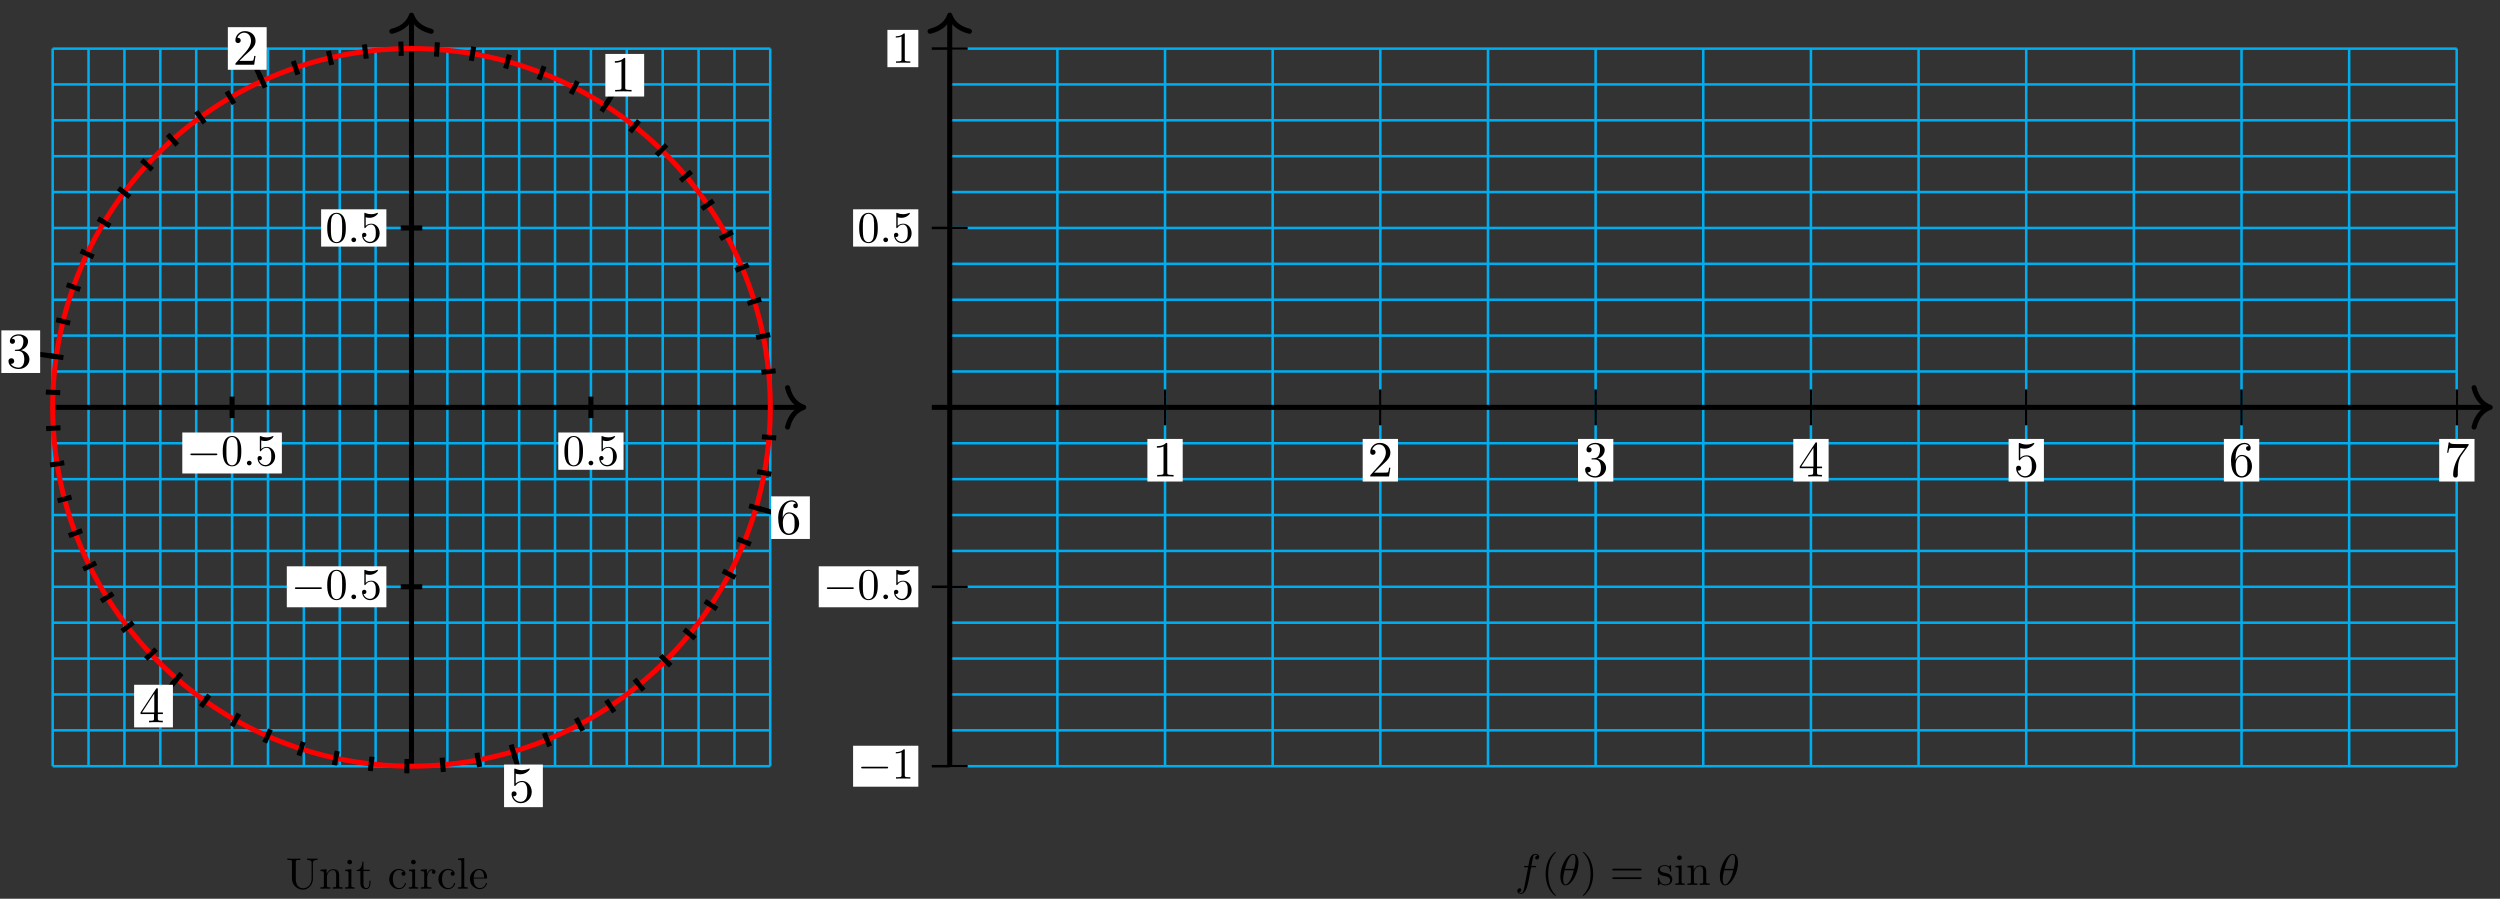 <?xml version="1.0" encoding="UTF-8"?>
<svg xmlns="http://www.w3.org/2000/svg" xmlns:xlink="http://www.w3.org/1999/xlink" width="395pt" height="142pt" viewBox="0 0 395 142" version="1.1">
<rect x="0" y="0" width="395" height="142" fill="#333333" stroke="none"/>
<defs>
<g>
<symbol overflow="visible" id="glyph0-0">
<path style="stroke:none;" d=""/>
</symbol>
<symbol overflow="visible" id="glyph0-1">
<path style="stroke:none;" d="M 2.344 -5.094 C 2.344 -5.297 2.344 -5.312 2.156 -5.312 C 1.672 -4.797 0.969 -4.797 0.703 -4.797 L 0.703 -4.547 C 0.875 -4.547 1.344 -4.547 1.75 -4.75 L 1.75 -0.625 C 1.75 -0.344 1.734 -0.25 1.016 -0.25 L 0.75 -0.25 L 0.75 0 C 1.031 -0.031 1.734 -0.031 2.047 -0.031 C 2.359 -0.031 3.062 -0.031 3.344 0 L 3.344 -0.25 L 3.078 -0.25 C 2.359 -0.25 2.344 -0.328 2.344 -0.625 Z M 2.344 -5.094 "/>
</symbol>
<symbol overflow="visible" id="glyph0-2">
<path style="stroke:none;" d="M 1.016 -0.609 L 1.859 -1.438 C 3.094 -2.531 3.578 -2.969 3.578 -3.766 C 3.578 -4.672 2.859 -5.312 1.891 -5.312 C 0.984 -5.312 0.391 -4.578 0.391 -3.859 C 0.391 -3.422 0.797 -3.422 0.828 -3.422 C 0.953 -3.422 1.234 -3.516 1.234 -3.844 C 1.234 -4.047 1.094 -4.25 0.812 -4.25 C 0.75 -4.25 0.734 -4.25 0.703 -4.25 C 0.891 -4.766 1.328 -5.062 1.781 -5.062 C 2.516 -5.062 2.859 -4.422 2.859 -3.766 C 2.859 -3.125 2.453 -2.5 2.016 -2 L 0.484 -0.297 C 0.391 -0.203 0.391 -0.188 0.391 0 L 3.359 0 L 3.578 -1.391 L 3.375 -1.391 C 3.344 -1.141 3.281 -0.797 3.203 -0.672 C 3.141 -0.609 2.625 -0.609 2.453 -0.609 Z M 1.016 -0.609 "/>
</symbol>
<symbol overflow="visible" id="glyph0-3">
<path style="stroke:none;" d="M 2.312 -2.812 C 2.969 -3.016 3.422 -3.578 3.422 -4.203 C 3.422 -4.859 2.719 -5.312 1.953 -5.312 C 1.156 -5.312 0.547 -4.828 0.547 -4.219 C 0.547 -3.953 0.719 -3.812 0.953 -3.812 C 1.203 -3.812 1.359 -3.984 1.359 -4.219 C 1.359 -4.609 0.984 -4.609 0.875 -4.609 C 1.109 -5 1.641 -5.109 1.922 -5.109 C 2.25 -5.109 2.688 -4.938 2.688 -4.219 C 2.688 -4.125 2.672 -3.656 2.469 -3.312 C 2.234 -2.922 1.953 -2.906 1.766 -2.891 C 1.703 -2.891 1.5 -2.875 1.453 -2.875 C 1.391 -2.859 1.328 -2.859 1.328 -2.766 C 1.328 -2.688 1.391 -2.688 1.516 -2.688 L 1.875 -2.688 C 2.531 -2.688 2.828 -2.141 2.828 -1.359 C 2.828 -0.281 2.266 -0.047 1.922 -0.047 C 1.578 -0.047 0.984 -0.188 0.703 -0.656 C 0.984 -0.609 1.234 -0.781 1.234 -1.094 C 1.234 -1.375 1.016 -1.531 0.781 -1.531 C 0.594 -1.531 0.328 -1.422 0.328 -1.078 C 0.328 -0.344 1.078 0.172 1.938 0.172 C 2.922 0.172 3.641 -0.547 3.641 -1.359 C 3.641 -2.016 3.141 -2.641 2.312 -2.812 Z M 2.312 -2.812 "/>
</symbol>
<symbol overflow="visible" id="glyph0-4">
<path style="stroke:none;" d="M 2.344 -1.312 L 2.344 -0.625 C 2.344 -0.328 2.328 -0.25 1.734 -0.25 L 1.562 -0.25 L 1.562 0 C 1.891 -0.031 2.312 -0.031 2.641 -0.031 C 2.984 -0.031 3.406 -0.031 3.734 0 L 3.734 -0.25 L 3.562 -0.25 C 2.969 -0.25 2.953 -0.328 2.953 -0.625 L 2.953 -1.312 L 3.75 -1.312 L 3.75 -1.562 L 2.953 -1.562 L 2.953 -5.188 C 2.953 -5.344 2.953 -5.391 2.828 -5.391 C 2.75 -5.391 2.734 -5.391 2.672 -5.297 L 0.219 -1.562 L 0.219 -1.312 Z M 2.391 -1.562 L 0.453 -1.562 L 2.391 -4.531 Z M 2.391 -1.562 "/>
</symbol>
<symbol overflow="visible" id="glyph0-5">
<path style="stroke:none;" d="M 3.578 -1.609 C 3.578 -2.547 2.922 -3.344 2.062 -3.344 C 1.688 -3.344 1.344 -3.219 1.047 -2.938 L 1.047 -4.5 C 1.219 -4.453 1.469 -4.391 1.734 -4.391 C 2.703 -4.391 3.266 -5.109 3.266 -5.219 C 3.266 -5.266 3.25 -5.312 3.188 -5.312 C 3.172 -5.312 3.156 -5.312 3.125 -5.281 C 2.969 -5.219 2.578 -5.047 2.047 -5.047 C 1.719 -5.047 1.359 -5.109 0.984 -5.281 C 0.922 -5.297 0.906 -5.297 0.891 -5.297 C 0.812 -5.297 0.812 -5.234 0.812 -5.109 L 0.812 -2.75 C 0.812 -2.609 0.812 -2.547 0.922 -2.547 C 0.969 -2.547 0.984 -2.562 1.016 -2.609 C 1.109 -2.734 1.406 -3.172 2.047 -3.172 C 2.469 -3.172 2.656 -2.812 2.719 -2.656 C 2.859 -2.359 2.875 -2.062 2.875 -1.656 C 2.875 -1.375 2.875 -0.906 2.672 -0.562 C 2.484 -0.25 2.188 -0.047 1.828 -0.047 C 1.25 -0.047 0.781 -0.469 0.656 -0.938 C 0.672 -0.938 0.703 -0.922 0.781 -0.922 C 1.047 -0.922 1.188 -1.125 1.188 -1.312 C 1.188 -1.5 1.047 -1.703 0.781 -1.703 C 0.672 -1.703 0.391 -1.656 0.391 -1.281 C 0.391 -0.594 0.953 0.172 1.844 0.172 C 2.766 0.172 3.578 -0.594 3.578 -1.609 Z M 3.578 -1.609 "/>
</symbol>
<symbol overflow="visible" id="glyph0-6">
<path style="stroke:none;" d="M 1.047 -2.609 L 1.047 -2.812 C 1.047 -4.828 2.047 -5.109 2.453 -5.109 C 2.641 -5.109 2.969 -5.062 3.141 -4.797 C 3.031 -4.797 2.703 -4.797 2.703 -4.438 C 2.703 -4.188 2.906 -4.062 3.078 -4.062 C 3.203 -4.062 3.438 -4.141 3.438 -4.453 C 3.438 -4.922 3.094 -5.312 2.438 -5.312 C 1.406 -5.312 0.328 -4.281 0.328 -2.516 C 0.328 -0.391 1.266 0.172 2 0.172 C 2.891 0.172 3.641 -0.578 3.641 -1.625 C 3.641 -2.641 2.938 -3.406 2.047 -3.406 C 1.5 -3.406 1.219 -3 1.047 -2.609 Z M 2 -0.047 C 1.5 -0.047 1.266 -0.531 1.219 -0.641 C 1.062 -1.016 1.062 -1.656 1.062 -1.797 C 1.062 -2.422 1.328 -3.219 2.047 -3.219 C 2.172 -3.219 2.531 -3.219 2.781 -2.719 C 2.922 -2.438 2.922 -2.031 2.922 -1.641 C 2.922 -1.25 2.922 -0.859 2.781 -0.562 C 2.547 -0.094 2.188 -0.047 2 -0.047 Z M 2 -0.047 "/>
</symbol>
<symbol overflow="visible" id="glyph0-7">
<path style="stroke:none;" d="M 3.797 -4.859 C 3.859 -4.953 3.859 -4.969 3.859 -5.125 L 1.922 -5.125 C 0.953 -5.125 0.938 -5.234 0.906 -5.391 L 0.703 -5.391 L 0.453 -3.75 L 0.641 -3.75 C 0.672 -3.875 0.734 -4.375 0.844 -4.469 C 0.906 -4.516 1.516 -4.516 1.625 -4.516 L 3.281 -4.516 C 3.188 -4.391 2.562 -3.516 2.375 -3.266 C 1.672 -2.188 1.406 -1.078 1.406 -0.266 C 1.406 -0.188 1.406 0.172 1.766 0.172 C 2.141 0.172 2.141 -0.188 2.141 -0.266 L 2.141 -0.672 C 2.141 -1.109 2.156 -1.547 2.219 -1.969 C 2.25 -2.156 2.359 -2.844 2.719 -3.344 Z M 3.797 -4.859 "/>
</symbol>
<symbol overflow="visible" id="glyph1-0">
<path style="stroke:none;" d=""/>
</symbol>
<symbol overflow="visible" id="glyph1-1">
<path style="stroke:none;" d="M 4.594 -1.609 C 4.703 -1.609 4.844 -1.609 4.844 -1.734 C 4.844 -1.875 4.703 -1.875 4.594 -1.875 L 0.828 -1.875 C 0.703 -1.875 0.578 -1.875 0.578 -1.734 C 0.578 -1.609 0.703 -1.609 0.828 -1.609 Z M 4.594 -1.609 "/>
</symbol>
<symbol overflow="visible" id="glyph2-0">
<path style="stroke:none;" d=""/>
</symbol>
<symbol overflow="visible" id="glyph2-1">
<path style="stroke:none;" d="M 3.203 -2.234 C 3.203 -2.781 3.172 -3.344 2.922 -3.859 C 2.609 -4.531 2.031 -4.641 1.734 -4.641 C 1.328 -4.641 0.812 -4.453 0.531 -3.812 C 0.312 -3.328 0.266 -2.781 0.266 -2.234 C 0.266 -1.703 0.297 -1.078 0.578 -0.547 C 0.891 0.016 1.391 0.156 1.734 0.156 C 2.109 0.156 2.641 0 2.953 -0.656 C 3.172 -1.141 3.203 -1.672 3.203 -2.234 Z M 1.734 0 C 1.469 0 1.047 -0.172 0.922 -0.844 C 0.844 -1.266 0.844 -1.906 0.844 -2.312 C 0.844 -2.766 0.844 -3.219 0.906 -3.594 C 1.031 -4.422 1.562 -4.484 1.734 -4.484 C 1.969 -4.484 2.422 -4.359 2.562 -3.672 C 2.625 -3.281 2.625 -2.75 2.625 -2.312 C 2.625 -1.797 2.625 -1.312 2.547 -0.875 C 2.453 -0.203 2.047 0 1.734 0 Z M 1.734 0 "/>
</symbol>
<symbol overflow="visible" id="glyph2-2">
<path style="stroke:none;" d="M 3.125 -1.406 C 3.125 -2.234 2.562 -2.922 1.812 -2.922 C 1.469 -2.922 1.172 -2.812 0.922 -2.578 L 0.922 -3.938 C 1.062 -3.891 1.297 -3.844 1.516 -3.844 C 2.375 -3.844 2.859 -4.469 2.859 -4.562 C 2.859 -4.609 2.844 -4.641 2.781 -4.641 C 2.781 -4.641 2.766 -4.641 2.734 -4.625 C 2.594 -4.562 2.25 -4.422 1.781 -4.422 C 1.5 -4.422 1.188 -4.469 0.859 -4.609 C 0.797 -4.641 0.781 -4.641 0.781 -4.641 C 0.703 -4.641 0.703 -4.578 0.703 -4.469 L 0.703 -2.406 C 0.703 -2.281 0.703 -2.219 0.797 -2.219 C 0.844 -2.219 0.859 -2.25 0.891 -2.281 C 0.969 -2.391 1.219 -2.781 1.797 -2.781 C 2.156 -2.781 2.328 -2.453 2.391 -2.328 C 2.5 -2.062 2.516 -1.797 2.516 -1.453 C 2.516 -1.203 2.516 -0.781 2.344 -0.5 C 2.172 -0.219 1.922 -0.047 1.594 -0.047 C 1.094 -0.047 0.688 -0.406 0.578 -0.828 C 0.594 -0.812 0.609 -0.812 0.688 -0.812 C 0.922 -0.812 1.031 -0.984 1.031 -1.156 C 1.031 -1.312 0.922 -1.484 0.688 -1.484 C 0.594 -1.484 0.344 -1.438 0.344 -1.125 C 0.344 -0.516 0.828 0.156 1.609 0.156 C 2.422 0.156 3.125 -0.516 3.125 -1.406 Z M 3.125 -1.406 "/>
</symbol>
<symbol overflow="visible" id="glyph2-3">
<path style="stroke:none;" d="M 2.047 -4.453 C 2.047 -4.625 2.047 -4.641 1.891 -4.641 C 1.453 -4.188 0.844 -4.188 0.625 -4.188 L 0.625 -3.984 C 0.766 -3.984 1.172 -3.984 1.531 -4.156 L 1.531 -0.547 C 1.531 -0.297 1.516 -0.219 0.891 -0.219 L 0.656 -0.219 L 0.656 0 C 0.906 -0.016 1.516 -0.016 1.797 -0.016 C 2.062 -0.016 2.672 -0.016 2.922 0 L 2.922 -0.219 L 2.703 -0.219 C 2.062 -0.219 2.047 -0.297 2.047 -0.547 Z M 2.047 -4.453 "/>
</symbol>
<symbol overflow="visible" id="glyph2-4">
<path style="stroke:none;" d="M 2.312 1.672 C 2.312 1.656 2.312 1.641 2.188 1.516 C 1.312 0.641 1.094 -0.672 1.094 -1.734 C 1.094 -2.953 1.359 -4.172 2.219 -5.031 C 2.312 -5.125 2.312 -5.141 2.312 -5.156 C 2.312 -5.203 2.281 -5.219 2.234 -5.219 C 2.172 -5.219 1.547 -4.75 1.125 -3.875 C 0.781 -3.094 0.688 -2.328 0.688 -1.734 C 0.688 -1.203 0.766 -0.359 1.156 0.438 C 1.562 1.297 2.172 1.734 2.234 1.734 C 2.281 1.734 2.312 1.719 2.312 1.672 Z M 2.312 1.672 "/>
</symbol>
<symbol overflow="visible" id="glyph2-5">
<path style="stroke:none;" d="M 2.016 -1.734 C 2.016 -2.281 1.938 -3.125 1.547 -3.922 C 1.141 -4.781 0.531 -5.219 0.469 -5.219 C 0.422 -5.219 0.391 -5.203 0.391 -5.156 C 0.391 -5.141 0.391 -5.125 0.531 -5 C 1.219 -4.312 1.609 -3.203 1.609 -1.734 C 1.609 -0.547 1.359 0.672 0.484 1.547 C 0.391 1.641 0.391 1.656 0.391 1.672 C 0.391 1.719 0.422 1.734 0.469 1.734 C 0.531 1.734 1.156 1.266 1.578 0.391 C 1.938 -0.391 2.016 -1.156 2.016 -1.734 Z M 2.016 -1.734 "/>
</symbol>
<symbol overflow="visible" id="glyph2-6">
<path style="stroke:none;" d="M 4.781 -2.281 C 4.891 -2.281 5.031 -2.281 5.031 -2.422 C 5.031 -2.562 4.891 -2.562 4.797 -2.562 L 0.625 -2.562 C 0.516 -2.562 0.391 -2.562 0.391 -2.422 C 0.391 -2.281 0.516 -2.281 0.625 -2.281 Z M 4.797 -0.922 C 4.891 -0.922 5.031 -0.922 5.031 -1.062 C 5.031 -1.203 4.891 -1.203 4.781 -1.203 L 0.625 -1.203 C 0.516 -1.203 0.391 -1.203 0.391 -1.062 C 0.391 -0.922 0.516 -0.922 0.625 -0.922 Z M 4.797 -0.922 "/>
</symbol>
<symbol overflow="visible" id="glyph2-7">
<path style="stroke:none;" d="M 1.453 -1.359 C 1.609 -1.328 2.172 -1.219 2.172 -0.703 C 2.172 -0.359 1.938 -0.078 1.391 -0.078 C 0.797 -0.078 0.547 -0.469 0.422 -1.062 C 0.391 -1.156 0.391 -1.188 0.328 -1.188 C 0.234 -1.188 0.234 -1.141 0.234 -1.016 L 0.234 -0.094 C 0.234 0.031 0.234 0.078 0.312 0.078 C 0.344 0.078 0.344 0.062 0.484 -0.062 C 0.5 -0.078 0.5 -0.094 0.625 -0.219 C 0.922 0.062 1.234 0.078 1.391 0.078 C 2.188 0.078 2.516 -0.391 2.516 -0.891 C 2.516 -1.266 2.297 -1.469 2.219 -1.547 C 1.984 -1.781 1.719 -1.828 1.422 -1.891 C 1.031 -1.969 0.562 -2.062 0.562 -2.453 C 0.562 -2.703 0.75 -2.984 1.344 -2.984 C 2.109 -2.984 2.141 -2.359 2.156 -2.141 C 2.172 -2.078 2.234 -2.078 2.25 -2.078 C 2.328 -2.078 2.328 -2.125 2.328 -2.25 L 2.328 -2.953 C 2.328 -3.078 2.328 -3.125 2.266 -3.125 C 2.219 -3.125 2.203 -3.125 2.125 -3.031 C 2.094 -3.016 2.031 -2.953 2 -2.922 C 1.734 -3.125 1.453 -3.125 1.344 -3.125 C 0.5 -3.125 0.234 -2.656 0.234 -2.266 C 0.234 -2.016 0.344 -1.828 0.531 -1.672 C 0.75 -1.484 0.953 -1.453 1.453 -1.359 Z M 1.453 -1.359 "/>
</symbol>
<symbol overflow="visible" id="glyph2-8">
<path style="stroke:none;" d="M 1.234 -3.078 L 0.266 -3 L 0.266 -2.781 C 0.703 -2.781 0.781 -2.75 0.781 -2.406 L 0.781 -0.531 C 0.781 -0.219 0.703 -0.219 0.234 -0.219 L 0.234 0 C 0.453 0 0.828 -0.016 1 -0.016 C 1.234 -0.016 1.484 0 1.719 0 L 1.719 -0.219 C 1.266 -0.219 1.234 -0.25 1.234 -0.516 Z M 1.266 -4.297 C 1.266 -4.516 1.094 -4.656 0.891 -4.656 C 0.672 -4.656 0.516 -4.469 0.516 -4.297 C 0.516 -4.109 0.672 -3.922 0.891 -3.922 C 1.094 -3.922 1.266 -4.062 1.266 -4.297 Z M 1.266 -4.297 "/>
</symbol>
<symbol overflow="visible" id="glyph2-9">
<path style="stroke:none;" d="M 0.766 -2.391 L 0.766 -0.531 C 0.766 -0.219 0.688 -0.219 0.219 -0.219 L 0.219 0 C 0.469 0 0.828 -0.016 1.016 -0.016 C 1.188 -0.016 1.547 0 1.797 0 L 1.797 -0.219 C 1.328 -0.219 1.25 -0.219 1.25 -0.531 L 1.25 -1.812 C 1.25 -2.531 1.734 -2.922 2.188 -2.922 C 2.625 -2.922 2.703 -2.547 2.703 -2.156 L 2.703 -0.531 C 2.703 -0.219 2.625 -0.219 2.156 -0.219 L 2.156 0 C 2.406 0 2.766 -0.016 2.953 -0.016 C 3.125 -0.016 3.484 0 3.734 0 L 3.734 -0.219 C 3.359 -0.219 3.188 -0.219 3.188 -0.422 L 3.188 -1.75 C 3.188 -2.359 3.188 -2.578 2.969 -2.828 C 2.875 -2.938 2.641 -3.078 2.234 -3.078 C 1.734 -3.078 1.406 -2.781 1.203 -2.344 L 1.203 -3.078 L 0.219 -3 L 0.219 -2.781 C 0.703 -2.781 0.766 -2.734 0.766 -2.391 Z M 0.766 -2.391 "/>
</symbol>
<symbol overflow="visible" id="glyph3-0">
<path style="stroke:none;" d=""/>
</symbol>
<symbol overflow="visible" id="glyph3-1">
<path style="stroke:none;" d="M 1.344 -0.375 C 1.344 -0.578 1.172 -0.734 0.969 -0.734 C 0.766 -0.734 0.594 -0.578 0.594 -0.375 C 0.594 -0.172 0.766 0 0.969 0 C 1.172 0 1.344 -0.172 1.344 -0.375 Z M 1.344 -0.375 "/>
</symbol>
<symbol overflow="visible" id="glyph3-2">
<path style="stroke:none;" d="M 2.562 -2.781 L 3.156 -2.781 C 3.297 -2.781 3.359 -2.781 3.359 -2.922 C 3.359 -3 3.297 -3 3.172 -3 L 2.594 -3 L 2.75 -3.797 C 2.781 -3.938 2.875 -4.438 2.906 -4.516 C 2.969 -4.656 3.094 -4.766 3.234 -4.766 C 3.266 -4.766 3.453 -4.766 3.578 -4.641 C 3.281 -4.609 3.203 -4.359 3.203 -4.266 C 3.203 -4.094 3.328 -4.016 3.469 -4.016 C 3.641 -4.016 3.844 -4.172 3.844 -4.438 C 3.844 -4.75 3.531 -4.906 3.234 -4.906 C 3 -4.906 2.562 -4.781 2.359 -4.094 C 2.312 -3.953 2.297 -3.875 2.125 -3 L 1.641 -3 C 1.516 -3 1.438 -3 1.438 -2.875 C 1.438 -2.781 1.5 -2.781 1.625 -2.781 L 2.094 -2.781 L 1.562 -0.031 C 1.438 0.641 1.328 1.281 0.969 1.281 C 0.938 1.281 0.766 1.281 0.625 1.156 C 0.953 1.125 1.016 0.875 1.016 0.781 C 1.016 0.609 0.891 0.531 0.75 0.531 C 0.578 0.531 0.375 0.688 0.375 0.953 C 0.375 1.266 0.672 1.422 0.969 1.422 C 1.344 1.422 1.625 1.016 1.75 0.75 C 1.969 0.312 2.125 -0.531 2.141 -0.578 Z M 2.562 -2.781 "/>
</symbol>
<symbol overflow="visible" id="glyph3-3">
<path style="stroke:none;" d="M 3.172 -3.484 C 3.172 -3.938 3.047 -4.906 2.328 -4.906 C 1.359 -4.906 0.297 -2.953 0.297 -1.359 C 0.297 -0.703 0.5 0.078 1.125 0.078 C 2.109 0.078 3.172 -1.922 3.172 -3.484 Z M 1.031 -2.531 C 1.156 -2.969 1.297 -3.531 1.562 -4.031 C 1.75 -4.375 2.016 -4.766 2.328 -4.766 C 2.672 -4.766 2.703 -4.312 2.703 -3.922 C 2.703 -3.578 2.656 -3.219 2.484 -2.531 Z M 2.422 -2.312 C 2.344 -1.984 2.203 -1.391 1.938 -0.891 C 1.688 -0.422 1.422 -0.078 1.125 -0.078 C 0.906 -0.078 0.75 -0.281 0.75 -0.922 C 0.75 -1.219 0.797 -1.625 0.969 -2.312 Z M 2.422 -2.312 "/>
</symbol>
<symbol overflow="visible" id="glyph4-0">
<path style="stroke:none;" d=""/>
</symbol>
<symbol overflow="visible" id="glyph4-1">
<path style="stroke:none;" d="M 4.984 -4.547 L 4.984 -4.766 L 4.172 -4.734 L 3.344 -4.766 L 3.344 -4.547 C 4.062 -4.547 4.062 -4.219 4.062 -4.031 L 4.062 -1.609 C 4.062 -0.625 3.375 -0.062 2.719 -0.062 C 2.391 -0.062 1.562 -0.234 1.562 -1.562 L 1.562 -4.219 C 1.562 -4.469 1.578 -4.547 2.125 -4.547 L 2.281 -4.547 L 2.281 -4.766 C 2.047 -4.734 1.531 -4.734 1.266 -4.734 C 1 -4.734 0.469 -4.734 0.234 -4.766 L 0.234 -4.547 L 0.391 -4.547 C 0.938 -4.547 0.953 -4.469 0.953 -4.219 L 0.953 -1.594 C 0.953 -0.609 1.75 0.156 2.703 0.156 C 3.5 0.156 4.125 -0.5 4.25 -1.297 C 4.266 -1.422 4.266 -1.484 4.266 -1.766 L 4.266 -4 C 4.266 -4.234 4.266 -4.547 4.984 -4.547 Z M 4.984 -4.547 "/>
</symbol>
<symbol overflow="visible" id="glyph4-2">
<path style="stroke:none;" d="M 3.734 0 L 3.734 -0.219 C 3.359 -0.219 3.188 -0.219 3.188 -0.422 L 3.188 -1.75 C 3.188 -2.359 3.188 -2.578 2.969 -2.828 C 2.875 -2.938 2.641 -3.078 2.234 -3.078 C 1.734 -3.078 1.406 -2.781 1.203 -2.344 L 1.203 -3.078 L 0.219 -3 L 0.219 -2.781 C 0.703 -2.781 0.766 -2.734 0.766 -2.391 L 0.766 -0.531 C 0.766 -0.219 0.688 -0.219 0.219 -0.219 L 0.219 0 L 1.016 -0.016 L 1.797 0 L 1.797 -0.219 C 1.328 -0.219 1.25 -0.219 1.25 -0.531 L 1.25 -1.812 C 1.25 -2.531 1.734 -2.922 2.188 -2.922 C 2.625 -2.922 2.703 -2.547 2.703 -2.156 L 2.703 -0.531 C 2.703 -0.219 2.625 -0.219 2.156 -0.219 L 2.156 0 L 2.953 -0.016 Z M 3.734 0 "/>
</symbol>
<symbol overflow="visible" id="glyph4-3">
<path style="stroke:none;" d="M 1.719 0 L 1.719 -0.219 C 1.266 -0.219 1.234 -0.25 1.234 -0.516 L 1.234 -3.078 L 0.266 -3 L 0.266 -2.781 C 0.703 -2.781 0.781 -2.75 0.781 -2.406 L 0.781 -0.531 C 0.781 -0.219 0.703 -0.219 0.234 -0.219 L 0.234 0 L 1 -0.016 C 1.234 -0.016 1.484 0 1.719 0 Z M 1.344 -4.203 C 1.344 -4.391 1.172 -4.578 0.969 -4.578 C 0.734 -4.578 0.594 -4.391 0.594 -4.203 C 0.594 -4.016 0.75 -3.844 0.969 -3.844 C 1.203 -3.844 1.344 -4.031 1.344 -4.203 Z M 1.344 -4.203 "/>
</symbol>
<symbol overflow="visible" id="glyph4-4">
<path style="stroke:none;" d="M 2.312 -0.859 L 2.312 -1.266 L 2.141 -1.266 L 2.141 -0.875 C 2.141 -0.359 1.938 -0.094 1.672 -0.094 C 1.203 -0.094 1.203 -0.734 1.203 -0.844 L 1.203 -2.781 L 2.203 -2.781 L 2.203 -3 L 1.203 -3 L 1.203 -4.281 L 1.031 -4.281 C 1.031 -3.719 0.812 -2.969 0.125 -2.938 L 0.125 -2.781 L 0.719 -2.781 L 0.719 -0.859 C 0.719 0 1.375 0.078 1.625 0.078 C 2.125 0.078 2.312 -0.422 2.312 -0.859 Z M 2.312 -0.859 "/>
</symbol>
<symbol overflow="visible" id="glyph4-5">
<path style="stroke:none;" d="M 2.891 -0.828 C 2.891 -0.906 2.828 -0.906 2.797 -0.906 C 2.734 -0.906 2.719 -0.875 2.703 -0.828 C 2.516 -0.188 2.062 -0.094 1.797 -0.094 C 1.422 -0.094 0.812 -0.391 0.812 -1.516 C 0.812 -2.656 1.391 -2.953 1.75 -2.953 C 1.812 -2.953 2.266 -2.938 2.5 -2.688 C 2.219 -2.672 2.172 -2.453 2.172 -2.375 C 2.172 -2.188 2.297 -2.047 2.5 -2.047 C 2.672 -2.047 2.812 -2.172 2.812 -2.375 C 2.812 -2.844 2.281 -3.125 1.75 -3.125 C 0.875 -3.125 0.234 -2.375 0.234 -1.5 C 0.234 -0.609 0.922 0.078 1.734 0.078 C 2.672 0.078 2.891 -0.766 2.891 -0.828 Z M 2.891 -0.828 "/>
</symbol>
<symbol overflow="visible" id="glyph4-6">
<path style="stroke:none;" d="M 2.531 -2.656 C 2.531 -2.875 2.328 -3.078 2.016 -3.078 C 1.516 -3.078 1.266 -2.609 1.156 -2.312 L 1.156 -3.078 L 0.188 -3 L 0.188 -2.781 C 0.688 -2.781 0.734 -2.734 0.734 -2.391 L 0.734 -0.531 C 0.734 -0.219 0.656 -0.219 0.188 -0.219 L 0.188 0 L 0.984 -0.016 C 1.266 -0.016 1.594 -0.016 1.875 0 L 1.875 -0.219 L 1.734 -0.219 C 1.219 -0.219 1.203 -0.297 1.203 -0.547 L 1.203 -1.609 C 1.203 -2.312 1.484 -2.922 2.016 -2.922 C 2.062 -2.922 2.078 -2.922 2.094 -2.922 C 2.078 -2.906 1.938 -2.828 1.938 -2.641 C 1.938 -2.453 2.078 -2.344 2.234 -2.344 C 2.359 -2.344 2.531 -2.438 2.531 -2.656 Z M 2.531 -2.656 "/>
</symbol>
<symbol overflow="visible" id="glyph4-7">
<path style="stroke:none;" d="M 1.781 0 L 1.781 -0.219 C 1.312 -0.219 1.234 -0.219 1.234 -0.531 L 1.234 -4.844 L 0.234 -4.766 L 0.234 -4.547 C 0.719 -4.547 0.781 -4.5 0.781 -4.156 L 0.781 -0.531 C 0.781 -0.219 0.703 -0.219 0.234 -0.219 L 0.234 0 L 1 -0.016 Z M 1.781 0 "/>
</symbol>
<symbol overflow="visible" id="glyph4-8">
<path style="stroke:none;" d="M 2.891 -0.828 C 2.891 -0.906 2.844 -0.906 2.797 -0.906 C 2.734 -0.906 2.719 -0.875 2.703 -0.812 C 2.469 -0.094 1.844 -0.094 1.766 -0.094 C 1.422 -0.094 1.141 -0.312 0.984 -0.562 C 0.781 -0.906 0.781 -1.359 0.781 -1.609 L 2.719 -1.609 C 2.875 -1.609 2.891 -1.609 2.891 -1.75 C 2.891 -2.453 2.516 -3.125 1.641 -3.125 C 0.844 -3.125 0.188 -2.406 0.188 -1.531 C 0.188 -0.594 0.922 0.078 1.734 0.078 C 2.578 0.078 2.891 -0.703 2.891 -0.828 Z M 2.438 -1.75 L 0.781 -1.75 C 0.828 -2.797 1.406 -2.969 1.641 -2.969 C 2.359 -2.969 2.438 -2.031 2.438 -1.75 Z M 2.438 -1.75 "/>
</symbol>
</g>
</defs>
<g id="surface1">
<path style="fill:none;stroke-width:0.399;stroke-linecap:butt;stroke-linejoin:miter;stroke:rgb(0%,67.839%,93.729%);stroke-opacity:1;stroke-miterlimit:10;" d="M -56.699 -56.698 L 56.692 -56.698 M -56.699 -51.027 L 56.692 -51.027 M -56.699 -45.359 L 56.692 -45.359 M -56.699 -39.687 L 56.692 -39.687 M -56.699 -34.02 L 56.692 -34.02 M -56.699 -28.348 L 56.692 -28.348 M -56.699 -22.681 L 56.692 -22.681 M -56.699 -17.009 L 56.692 -17.009 M -56.699 -11.338 L 56.692 -11.338 M -56.699 -5.67 L 56.692 -5.67 M -56.699 0.002 L 56.692 0.002 M -56.699 5.669 L 56.692 5.669 M -56.699 11.341 L 56.692 11.341 M -56.699 17.008 L 56.692 17.008 M -56.699 22.68 L 56.692 22.68 M -56.699 28.348 L 56.692 28.348 M -56.699 34.019 L 56.692 34.019 M -56.699 39.687 L 56.692 39.687 M -56.699 45.358 L 56.692 45.358 M -56.699 51.026 L 56.692 51.026 M -56.699 56.678 L 56.692 56.678 M -56.696 -56.698 L -56.696 56.694 M -51.028 -56.698 L -51.028 56.694 M -45.356 -56.698 L -45.356 56.694 M -39.688 -56.698 L -39.688 56.694 M -34.017 -56.698 L -34.017 56.694 M -28.349 -56.698 L -28.349 56.694 M -22.677 -56.698 L -22.677 56.694 M -17.009 -56.698 L -17.009 56.694 M -11.338 -56.698 L -11.338 56.694 M -5.67 -56.698 L -5.67 56.694 M -0.002 -56.698 L -0.002 56.694 M 5.67 -56.698 L 5.67 56.694 M 11.338 -56.698 L 11.338 56.694 M 17.009 -56.698 L 17.009 56.694 M 22.677 -56.698 L 22.677 56.694 M 28.349 -56.698 L 28.349 56.694 M 34.017 -56.698 L 34.017 56.694 M 39.688 -56.698 L 39.688 56.694 M 45.356 -56.698 L 45.356 56.694 M 51.028 -56.698 L 51.028 56.694 M 56.676 -56.698 L 56.676 56.694 " transform="matrix(1,0,0,-1,65.018,64.365)"/>
<path style="fill:none;stroke-width:0.797;stroke-linecap:butt;stroke-linejoin:miter;stroke:rgb(0%,0%,0%);stroke-opacity:1;stroke-miterlimit:10;" d="M -56.696 0.002 L 61.567 0.002 " transform="matrix(1,0,0,-1,65.018,64.365)"/>
<path style="fill:none;stroke-width:0.797;stroke-linecap:round;stroke-linejoin:round;stroke:rgb(0%,0%,0%);stroke-opacity:1;stroke-miterlimit:10;" d="M -2.551 3.111 C -2.086 1.244 -1.047 0.365 0 0.002 C -1.047 -0.362 -2.086 -1.244 -2.551 -3.111 " transform="matrix(1,0,0,-1,126.984,64.365)"/>
<path style="fill:none;stroke-width:0.797;stroke-linecap:butt;stroke-linejoin:miter;stroke:rgb(0%,0%,0%);stroke-opacity:1;stroke-miterlimit:10;" d="M -0.002 -56.694 L -0.002 61.568 " transform="matrix(1,0,0,-1,65.018,64.365)"/>
<path style="fill:none;stroke-width:0.797;stroke-linecap:round;stroke-linejoin:round;stroke:rgb(0%,0%,0%);stroke-opacity:1;stroke-miterlimit:10;" d="M -2.549 3.111 C -2.084 1.244 -1.045 0.361 0.002 0.002 C -1.045 -0.361 -2.084 -1.244 -2.549 -3.111 " transform="matrix(0,-1,-1,0,65.018,2.396)"/>
<path style="fill:none;stroke-width:0.797;stroke-linecap:butt;stroke-linejoin:miter;stroke:rgb(100%,0%,0%);stroke-opacity:1;stroke-miterlimit:10;" d="M 56.692 0.002 C 56.692 31.312 31.31 56.694 -0.002 56.694 C -31.31 56.694 -56.696 31.312 -56.696 0.002 C -56.696 -31.313 -31.31 -56.694 -0.002 -56.694 C 31.31 -56.694 56.692 -31.313 56.692 0.002 Z M 56.692 0.002 " transform="matrix(1,0,0,-1,65.018,64.365)"/>
<path style="fill:none;stroke-width:0.797;stroke-linecap:butt;stroke-linejoin:miter;stroke:rgb(0%,0%,0%);stroke-opacity:1;stroke-miterlimit:10;" d="M 55.278 5.544 L 57.535 5.771 " transform="matrix(1,0,0,-1,65.018,64.365)"/>
<path style="fill:none;stroke-width:0.797;stroke-linecap:butt;stroke-linejoin:miter;stroke:rgb(0%,0%,0%);stroke-opacity:1;stroke-miterlimit:10;" d="M 54.45 11.036 L 56.672 11.485 " transform="matrix(1,0,0,-1,65.018,64.365)"/>
<path style="fill:none;stroke-width:0.797;stroke-linecap:butt;stroke-linejoin:miter;stroke:rgb(0%,0%,0%);stroke-opacity:1;stroke-miterlimit:10;" d="M 53.075 16.415 L 55.243 17.087 " transform="matrix(1,0,0,-1,65.018,64.365)"/>
<path style="fill:none;stroke-width:0.797;stroke-linecap:butt;stroke-linejoin:miter;stroke:rgb(0%,0%,0%);stroke-opacity:1;stroke-miterlimit:10;" d="M 51.172 21.633 L 53.262 22.516 " transform="matrix(1,0,0,-1,65.018,64.365)"/>
<path style="fill:none;stroke-width:0.797;stroke-linecap:butt;stroke-linejoin:miter;stroke:rgb(0%,0%,0%);stroke-opacity:1;stroke-miterlimit:10;" d="M 48.754 26.633 L 50.747 27.719 " transform="matrix(1,0,0,-1,65.018,64.365)"/>
<path style="fill:none;stroke-width:0.797;stroke-linecap:butt;stroke-linejoin:miter;stroke:rgb(0%,0%,0%);stroke-opacity:1;stroke-miterlimit:10;" d="M 45.856 31.367 L 47.727 32.648 " transform="matrix(1,0,0,-1,65.018,64.365)"/>
<path style="fill:none;stroke-width:0.797;stroke-linecap:butt;stroke-linejoin:miter;stroke:rgb(0%,0%,0%);stroke-opacity:1;stroke-miterlimit:10;" d="M 42.493 35.789 L 44.227 37.249 " transform="matrix(1,0,0,-1,65.018,64.365)"/>
<path style="fill:none;stroke-width:0.797;stroke-linecap:butt;stroke-linejoin:miter;stroke:rgb(0%,0%,0%);stroke-opacity:1;stroke-miterlimit:10;" d="M 38.708 39.851 L 40.29 41.48 " transform="matrix(1,0,0,-1,65.018,64.365)"/>
<path style="fill:none;stroke-width:0.797;stroke-linecap:butt;stroke-linejoin:miter;stroke:rgb(0%,0%,0%);stroke-opacity:1;stroke-miterlimit:10;" d="M 34.536 43.519 L 35.946 45.292 " transform="matrix(1,0,0,-1,65.018,64.365)"/>
<path style="fill:none;stroke-width:0.797;stroke-linecap:butt;stroke-linejoin:miter;stroke:rgb(0%,0%,0%);stroke-opacity:1;stroke-miterlimit:10;" d="M 30.021 46.745 L 31.247 48.655 " transform="matrix(1,0,0,-1,65.018,64.365)"/>
<path style="fill:none;stroke-width:0.797;stroke-linecap:butt;stroke-linejoin:miter;stroke:rgb(0%,0%,0%);stroke-opacity:1;stroke-miterlimit:10;" d="M 25.204 49.51 L 26.232 51.534 " transform="matrix(1,0,0,-1,65.018,64.365)"/>
<path style="fill:none;stroke-width:0.797;stroke-linecap:butt;stroke-linejoin:miter;stroke:rgb(0%,0%,0%);stroke-opacity:1;stroke-miterlimit:10;" d="M 20.134 51.78 L 20.958 53.893 " transform="matrix(1,0,0,-1,65.018,64.365)"/>
<path style="fill:none;stroke-width:0.797;stroke-linecap:butt;stroke-linejoin:miter;stroke:rgb(0%,0%,0%);stroke-opacity:1;stroke-miterlimit:10;" d="M 14.865 53.53 L 15.474 55.717 " transform="matrix(1,0,0,-1,65.018,64.365)"/>
<path style="fill:none;stroke-width:0.797;stroke-linecap:butt;stroke-linejoin:miter;stroke:rgb(0%,0%,0%);stroke-opacity:1;stroke-miterlimit:10;" d="M 9.447 54.748 L 9.834 56.983 " transform="matrix(1,0,0,-1,65.018,64.365)"/>
<path style="fill:none;stroke-width:0.797;stroke-linecap:butt;stroke-linejoin:miter;stroke:rgb(0%,0%,0%);stroke-opacity:1;stroke-miterlimit:10;" d="M 3.935 55.42 L 4.096 57.682 " transform="matrix(1,0,0,-1,65.018,64.365)"/>
<path style="fill:none;stroke-width:0.797;stroke-linecap:butt;stroke-linejoin:miter;stroke:rgb(0%,0%,0%);stroke-opacity:1;stroke-miterlimit:10;" d="M -1.615 55.533 L -1.682 57.799 " transform="matrix(1,0,0,-1,65.018,64.365)"/>
<path style="fill:none;stroke-width:0.797;stroke-linecap:butt;stroke-linejoin:miter;stroke:rgb(0%,0%,0%);stroke-opacity:1;stroke-miterlimit:10;" d="M -7.15 55.096 L -7.439 57.346 " transform="matrix(1,0,0,-1,65.018,64.365)"/>
<path style="fill:none;stroke-width:0.797;stroke-linecap:butt;stroke-linejoin:miter;stroke:rgb(0%,0%,0%);stroke-opacity:1;stroke-miterlimit:10;" d="M -12.615 54.108 L -13.127 56.315 " transform="matrix(1,0,0,-1,65.018,64.365)"/>
<path style="fill:none;stroke-width:0.797;stroke-linecap:butt;stroke-linejoin:miter;stroke:rgb(0%,0%,0%);stroke-opacity:1;stroke-miterlimit:10;" d="M -17.951 52.577 L -18.685 54.725 " transform="matrix(1,0,0,-1,65.018,64.365)"/>
<path style="fill:none;stroke-width:0.797;stroke-linecap:butt;stroke-linejoin:miter;stroke:rgb(0%,0%,0%);stroke-opacity:1;stroke-miterlimit:10;" d="M -23.111 50.522 L -24.056 52.584 " transform="matrix(1,0,0,-1,65.018,64.365)"/>
<path style="fill:none;stroke-width:0.797;stroke-linecap:butt;stroke-linejoin:miter;stroke:rgb(0%,0%,0%);stroke-opacity:1;stroke-miterlimit:10;" d="M -28.04 47.96 L -29.185 49.921 " transform="matrix(1,0,0,-1,65.018,64.365)"/>
<path style="fill:none;stroke-width:0.797;stroke-linecap:butt;stroke-linejoin:miter;stroke:rgb(0%,0%,0%);stroke-opacity:1;stroke-miterlimit:10;" d="M -32.688 44.925 L -34.02 46.761 " transform="matrix(1,0,0,-1,65.018,64.365)"/>
<path style="fill:none;stroke-width:0.797;stroke-linecap:butt;stroke-linejoin:miter;stroke:rgb(0%,0%,0%);stroke-opacity:1;stroke-miterlimit:10;" d="M -37.009 41.437 L -38.52 43.128 " transform="matrix(1,0,0,-1,65.018,64.365)"/>
<path style="fill:none;stroke-width:0.797;stroke-linecap:butt;stroke-linejoin:miter;stroke:rgb(0%,0%,0%);stroke-opacity:1;stroke-miterlimit:10;" d="M -40.958 37.535 L -42.63 39.066 " transform="matrix(1,0,0,-1,65.018,64.365)"/>
<path style="fill:none;stroke-width:0.797;stroke-linecap:butt;stroke-linejoin:miter;stroke:rgb(0%,0%,0%);stroke-opacity:1;stroke-miterlimit:10;" d="M -44.501 33.257 L -46.317 34.617 " transform="matrix(1,0,0,-1,65.018,64.365)"/>
<path style="fill:none;stroke-width:0.797;stroke-linecap:butt;stroke-linejoin:miter;stroke:rgb(0%,0%,0%);stroke-opacity:1;stroke-miterlimit:10;" d="M -47.598 28.652 L -49.543 29.82 " transform="matrix(1,0,0,-1,65.018,64.365)"/>
<path style="fill:none;stroke-width:0.797;stroke-linecap:butt;stroke-linejoin:miter;stroke:rgb(0%,0%,0%);stroke-opacity:1;stroke-miterlimit:10;" d="M -50.219 23.754 L -52.274 24.723 " transform="matrix(1,0,0,-1,65.018,64.365)"/>
<path style="fill:none;stroke-width:0.797;stroke-linecap:butt;stroke-linejoin:miter;stroke:rgb(0%,0%,0%);stroke-opacity:1;stroke-miterlimit:10;" d="M -52.34 18.622 L -54.481 19.383 " transform="matrix(1,0,0,-1,65.018,64.365)"/>
<path style="fill:none;stroke-width:0.797;stroke-linecap:butt;stroke-linejoin:miter;stroke:rgb(0%,0%,0%);stroke-opacity:1;stroke-miterlimit:10;" d="M -53.942 13.306 L -56.145 13.848 " transform="matrix(1,0,0,-1,65.018,64.365)"/>
<path style="fill:none;stroke-width:0.797;stroke-linecap:butt;stroke-linejoin:miter;stroke:rgb(0%,0%,0%);stroke-opacity:1;stroke-miterlimit:10;" d="M -55 7.853 L -57.246 8.173 " transform="matrix(1,0,0,-1,65.018,64.365)"/>
<path style="fill:none;stroke-width:0.797;stroke-linecap:butt;stroke-linejoin:miter;stroke:rgb(0%,0%,0%);stroke-opacity:1;stroke-miterlimit:10;" d="M -55.508 2.322 L -57.774 2.419 " transform="matrix(1,0,0,-1,65.018,64.365)"/>
<path style="fill:none;stroke-width:0.797;stroke-linecap:butt;stroke-linejoin:miter;stroke:rgb(0%,0%,0%);stroke-opacity:1;stroke-miterlimit:10;" d="M -55.461 -3.225 L -57.727 -3.358 " transform="matrix(1,0,0,-1,65.018,64.365)"/>
<path style="fill:none;stroke-width:0.797;stroke-linecap:butt;stroke-linejoin:miter;stroke:rgb(0%,0%,0%);stroke-opacity:1;stroke-miterlimit:10;" d="M -54.864 -8.748 L -57.106 -9.103 " transform="matrix(1,0,0,-1,65.018,64.365)"/>
<path style="fill:none;stroke-width:0.797;stroke-linecap:butt;stroke-linejoin:miter;stroke:rgb(0%,0%,0%);stroke-opacity:1;stroke-miterlimit:10;" d="M -53.715 -14.181 L -55.91 -14.759 " transform="matrix(1,0,0,-1,65.018,64.365)"/>
<path style="fill:none;stroke-width:0.797;stroke-linecap:butt;stroke-linejoin:miter;stroke:rgb(0%,0%,0%);stroke-opacity:1;stroke-miterlimit:10;" d="M -52.032 -19.474 L -54.157 -20.267 " transform="matrix(1,0,0,-1,65.018,64.365)"/>
<path style="fill:none;stroke-width:0.797;stroke-linecap:butt;stroke-linejoin:miter;stroke:rgb(0%,0%,0%);stroke-opacity:1;stroke-miterlimit:10;" d="M -49.829 -24.567 L -51.864 -25.571 " transform="matrix(1,0,0,-1,65.018,64.365)"/>
<path style="fill:none;stroke-width:0.797;stroke-linecap:butt;stroke-linejoin:miter;stroke:rgb(0%,0%,0%);stroke-opacity:1;stroke-miterlimit:10;" d="M -47.129 -29.418 L -49.051 -30.622 " transform="matrix(1,0,0,-1,65.018,64.365)"/>
<path style="fill:none;stroke-width:0.797;stroke-linecap:butt;stroke-linejoin:miter;stroke:rgb(0%,0%,0%);stroke-opacity:1;stroke-miterlimit:10;" d="M -43.954 -33.977 L -45.751 -35.363 " transform="matrix(1,0,0,-1,65.018,64.365)"/>
<path style="fill:none;stroke-width:0.797;stroke-linecap:butt;stroke-linejoin:miter;stroke:rgb(0%,0%,0%);stroke-opacity:1;stroke-miterlimit:10;" d="M -40.344 -38.195 L -41.989 -39.754 " transform="matrix(1,0,0,-1,65.018,64.365)"/>
<path style="fill:none;stroke-width:0.797;stroke-linecap:butt;stroke-linejoin:miter;stroke:rgb(0%,0%,0%);stroke-opacity:1;stroke-miterlimit:10;" d="M -36.329 -42.035 L -37.813 -43.75 " transform="matrix(1,0,0,-1,65.018,64.365)"/>
<path style="fill:none;stroke-width:0.797;stroke-linecap:butt;stroke-linejoin:miter;stroke:rgb(0%,0%,0%);stroke-opacity:1;stroke-miterlimit:10;" d="M -31.95 -45.449 L -33.255 -47.304 " transform="matrix(1,0,0,-1,65.018,64.365)"/>
<path style="fill:none;stroke-width:0.797;stroke-linecap:butt;stroke-linejoin:miter;stroke:rgb(0%,0%,0%);stroke-opacity:1;stroke-miterlimit:10;" d="M -27.255 -48.41 L -28.368 -50.39 " transform="matrix(1,0,0,-1,65.018,64.365)"/>
<path style="fill:none;stroke-width:0.797;stroke-linecap:butt;stroke-linejoin:miter;stroke:rgb(0%,0%,0%);stroke-opacity:1;stroke-miterlimit:10;" d="M -22.286 -50.89 L -23.197 -52.968 " transform="matrix(1,0,0,-1,65.018,64.365)"/>
<path style="fill:none;stroke-width:0.797;stroke-linecap:butt;stroke-linejoin:miter;stroke:rgb(0%,0%,0%);stroke-opacity:1;stroke-miterlimit:10;" d="M -17.095 -52.862 L -17.79 -55.022 " transform="matrix(1,0,0,-1,65.018,64.365)"/>
<path style="fill:none;stroke-width:0.797;stroke-linecap:butt;stroke-linejoin:miter;stroke:rgb(0%,0%,0%);stroke-opacity:1;stroke-miterlimit:10;" d="M -11.732 -54.304 L -12.212 -56.522 " transform="matrix(1,0,0,-1,65.018,64.365)"/>
<path style="fill:none;stroke-width:0.797;stroke-linecap:butt;stroke-linejoin:miter;stroke:rgb(0%,0%,0%);stroke-opacity:1;stroke-miterlimit:10;" d="M -6.252 -55.202 L -6.506 -57.456 " transform="matrix(1,0,0,-1,65.018,64.365)"/>
<path style="fill:none;stroke-width:0.797;stroke-linecap:butt;stroke-linejoin:miter;stroke:rgb(0%,0%,0%);stroke-opacity:1;stroke-miterlimit:10;" d="M -0.713 -55.554 L -0.74 -57.819 " transform="matrix(1,0,0,-1,65.018,64.365)"/>
<path style="fill:none;stroke-width:0.797;stroke-linecap:butt;stroke-linejoin:miter;stroke:rgb(0%,0%,0%);stroke-opacity:1;stroke-miterlimit:10;" d="M 4.834 -55.347 L 5.033 -57.604 " transform="matrix(1,0,0,-1,65.018,64.365)"/>
<path style="fill:none;stroke-width:0.797;stroke-linecap:butt;stroke-linejoin:miter;stroke:rgb(0%,0%,0%);stroke-opacity:1;stroke-miterlimit:10;" d="M 10.338 -54.585 L 10.759 -56.815 " transform="matrix(1,0,0,-1,65.018,64.365)"/>
<path style="fill:none;stroke-width:0.797;stroke-linecap:butt;stroke-linejoin:miter;stroke:rgb(0%,0%,0%);stroke-opacity:1;stroke-miterlimit:10;" d="M 15.736 -53.28 L 16.377 -55.456 " transform="matrix(1,0,0,-1,65.018,64.365)"/>
<path style="fill:none;stroke-width:0.797;stroke-linecap:butt;stroke-linejoin:miter;stroke:rgb(0%,0%,0%);stroke-opacity:1;stroke-miterlimit:10;" d="M 20.974 -51.445 L 21.829 -53.546 " transform="matrix(1,0,0,-1,65.018,64.365)"/>
<path style="fill:none;stroke-width:0.797;stroke-linecap:butt;stroke-linejoin:miter;stroke:rgb(0%,0%,0%);stroke-opacity:1;stroke-miterlimit:10;" d="M 26.005 -49.093 L 27.068 -51.097 " transform="matrix(1,0,0,-1,65.018,64.365)"/>
<path style="fill:none;stroke-width:0.797;stroke-linecap:butt;stroke-linejoin:miter;stroke:rgb(0%,0%,0%);stroke-opacity:1;stroke-miterlimit:10;" d="M 30.778 -46.25 L 32.032 -48.14 " transform="matrix(1,0,0,-1,65.018,64.365)"/>
<path style="fill:none;stroke-width:0.797;stroke-linecap:butt;stroke-linejoin:miter;stroke:rgb(0%,0%,0%);stroke-opacity:1;stroke-miterlimit:10;" d="M 35.239 -42.949 L 36.677 -44.703 " transform="matrix(1,0,0,-1,65.018,64.365)"/>
<path style="fill:none;stroke-width:0.797;stroke-linecap:butt;stroke-linejoin:miter;stroke:rgb(0%,0%,0%);stroke-opacity:1;stroke-miterlimit:10;" d="M 39.352 -39.219 L 40.958 -40.82 " transform="matrix(1,0,0,-1,65.018,64.365)"/>
<path style="fill:none;stroke-width:0.797;stroke-linecap:butt;stroke-linejoin:miter;stroke:rgb(0%,0%,0%);stroke-opacity:1;stroke-miterlimit:10;" d="M 43.071 -35.09 L 44.829 -36.524 " transform="matrix(1,0,0,-1,65.018,64.365)"/>
<path style="fill:none;stroke-width:0.797;stroke-linecap:butt;stroke-linejoin:miter;stroke:rgb(0%,0%,0%);stroke-opacity:1;stroke-miterlimit:10;" d="M 46.36 -30.618 L 48.251 -31.868 " transform="matrix(1,0,0,-1,65.018,64.365)"/>
<path style="fill:none;stroke-width:0.797;stroke-linecap:butt;stroke-linejoin:miter;stroke:rgb(0%,0%,0%);stroke-opacity:1;stroke-miterlimit:10;" d="M 49.184 -25.837 L 51.192 -26.891 " transform="matrix(1,0,0,-1,65.018,64.365)"/>
<path style="fill:none;stroke-width:0.797;stroke-linecap:butt;stroke-linejoin:miter;stroke:rgb(0%,0%,0%);stroke-opacity:1;stroke-miterlimit:10;" d="M 51.516 -20.798 L 53.621 -21.646 " transform="matrix(1,0,0,-1,65.018,64.365)"/>
<path style="fill:none;stroke-width:0.797;stroke-linecap:butt;stroke-linejoin:miter;stroke:rgb(0%,0%,0%);stroke-opacity:1;stroke-miterlimit:10;" d="M 53.336 -15.552 L 55.512 -16.185 " transform="matrix(1,0,0,-1,65.018,64.365)"/>
<path style="fill:none;stroke-width:0.797;stroke-linecap:butt;stroke-linejoin:miter;stroke:rgb(0%,0%,0%);stroke-opacity:1;stroke-miterlimit:10;" d="M 54.621 -10.15 L 56.852 -10.564 " transform="matrix(1,0,0,-1,65.018,64.365)"/>
<path style="fill:none;stroke-width:0.797;stroke-linecap:butt;stroke-linejoin:miter;stroke:rgb(0%,0%,0%);stroke-opacity:1;stroke-miterlimit:10;" d="M 55.36 -4.647 L 57.621 -4.834 " transform="matrix(1,0,0,-1,65.018,64.365)"/>
<path style="fill:none;stroke-width:0.797;stroke-linecap:butt;stroke-linejoin:miter;stroke:rgb(0%,0%,0%);stroke-opacity:1;stroke-miterlimit:10;" d="M 30.63 47.702 L 32.161 50.088 " transform="matrix(1,0,0,-1,65.018,64.365)"/>
<path style=" stroke:none;fill-rule:nonzero;fill:rgb(100%,100%,100%);fill-opacity:1;" d="M 101.777 8.523 L 95.648 8.523 L 95.648 15.254 L 101.777 15.254 Z M 101.777 8.523 "/>
<g style="fill:rgb(0%,0%,0%);fill-opacity:1;">
  <use xlink:href="#glyph0-1" x="96.444" y="14.456"/>
</g>
<path style="fill:none;stroke-width:0.797;stroke-linecap:butt;stroke-linejoin:miter;stroke:rgb(0%,0%,0%);stroke-opacity:1;stroke-miterlimit:10;" d="M -23.591 51.549 L -24.771 54.123 " transform="matrix(1,0,0,-1,65.018,64.365)"/>
<path style=" stroke:none;fill-rule:nonzero;fill:rgb(100%,100%,100%);fill-opacity:1;" d="M 42.133 4.293 L 36 4.293 L 36 11.023 L 42.133 11.023 Z M 42.133 4.293 "/>
<g style="fill:rgb(0%,0%,0%);fill-opacity:1;">
  <use xlink:href="#glyph0-2" x="36.799" y="10.227"/>
</g>
<path style="fill:none;stroke-width:0.797;stroke-linecap:butt;stroke-linejoin:miter;stroke:rgb(0%,0%,0%);stroke-opacity:1;stroke-miterlimit:10;" d="M -56.125 8.001 L -58.93 8.4 " transform="matrix(1,0,0,-1,65.018,64.365)"/>
<path style=" stroke:none;fill-rule:nonzero;fill:rgb(100%,100%,100%);fill-opacity:1;" d="M 6.344 52.199 L 0.215 52.199 L 0.215 58.93 L 6.344 58.93 Z M 6.344 52.199 "/>
<g style="fill:rgb(0%,0%,0%);fill-opacity:1;">
  <use xlink:href="#glyph0-3" x="1.011" y="58.134"/>
</g>
<path style="fill:none;stroke-width:0.797;stroke-linecap:butt;stroke-linejoin:miter;stroke:rgb(0%,0%,0%);stroke-opacity:1;stroke-miterlimit:10;" d="M -37.055 -42.906 L -38.907 -45.05 " transform="matrix(1,0,0,-1,65.018,64.365)"/>
<path style=" stroke:none;fill-rule:nonzero;fill:rgb(100%,100%,100%);fill-opacity:1;" d="M 27.32 108.195 L 21.191 108.195 L 21.191 114.926 L 27.32 114.926 Z M 27.32 108.195 "/>
<g style="fill:rgb(0%,0%,0%);fill-opacity:1;">
  <use xlink:href="#glyph0-4" x="21.987" y="114.13"/>
</g>
<path style="fill:none;stroke-width:0.797;stroke-linecap:butt;stroke-linejoin:miter;stroke:rgb(0%,0%,0%);stroke-opacity:1;stroke-miterlimit:10;" d="M 16.08 -54.362 L 16.884 -57.081 " transform="matrix(1,0,0,-1,65.018,64.365)"/>
<path style=" stroke:none;fill-rule:nonzero;fill:rgb(100%,100%,100%);fill-opacity:1;" d="M 85.77 120.801 L 79.641 120.801 L 79.641 127.531 L 85.77 127.531 Z M 85.77 120.801 "/>
<g style="fill:rgb(0%,0%,0%);fill-opacity:1;">
  <use xlink:href="#glyph0-5" x="80.438" y="126.735"/>
</g>
<path style="fill:none;stroke-width:0.797;stroke-linecap:butt;stroke-linejoin:miter;stroke:rgb(0%,0%,0%);stroke-opacity:1;stroke-miterlimit:10;" d="M 54.434 -15.841 L 57.157 -16.63 " transform="matrix(1,0,0,-1,65.018,64.365)"/>
<path style=" stroke:none;fill-rule:nonzero;fill:rgb(100%,100%,100%);fill-opacity:1;" d="M 127.961 78.426 L 121.832 78.426 L 121.832 85.156 L 127.961 85.156 Z M 127.961 78.426 "/>
<g style="fill:rgb(0%,0%,0%);fill-opacity:1;">
  <use xlink:href="#glyph0-6" x="122.628" y="84.358"/>
</g>
<path style="fill:none;stroke-width:0.797;stroke-linecap:butt;stroke-linejoin:miter;stroke:rgb(0%,0%,0%);stroke-opacity:1;stroke-miterlimit:10;" d="M 1.701 -28.348 L -1.701 -28.348 " transform="matrix(1,0,0,-1,65.018,64.365)"/>
<path style=" stroke:none;fill-rule:nonzero;fill:rgb(100%,100%,100%);fill-opacity:1;" d="M 61.047 89.477 L 45.316 89.477 L 45.316 95.949 L 61.047 95.949 Z M 61.047 89.477 "/>
<g style="fill:rgb(0%,0%,0%);fill-opacity:1;">
  <use xlink:href="#glyph1-1" x="46.012" y="94.67"/>
</g>
<g style="fill:rgb(0%,0%,0%);fill-opacity:1;">
  <use xlink:href="#glyph2-1" x="51.437" y="94.67"/>
</g>
<g style="fill:rgb(0%,0%,0%);fill-opacity:1;">
  <use xlink:href="#glyph3-1" x="54.924" y="94.67"/>
</g>
<g style="fill:rgb(0%,0%,0%);fill-opacity:1;">
  <use xlink:href="#glyph2-2" x="56.861" y="94.67"/>
</g>
<path style="fill:none;stroke-width:0.797;stroke-linecap:butt;stroke-linejoin:miter;stroke:rgb(0%,0%,0%);stroke-opacity:1;stroke-miterlimit:10;" d="M -28.349 1.701 L -28.349 -1.701 " transform="matrix(1,0,0,-1,65.018,64.365)"/>
<path style=" stroke:none;fill-rule:nonzero;fill:rgb(100%,100%,100%);fill-opacity:1;" d="M 44.535 68.336 L 28.805 68.336 L 28.805 74.809 L 44.535 74.809 Z M 44.535 68.336 "/>
<g style="fill:rgb(0%,0%,0%);fill-opacity:1;">
  <use xlink:href="#glyph1-1" x="29.502" y="73.529"/>
</g>
<g style="fill:rgb(0%,0%,0%);fill-opacity:1;">
  <use xlink:href="#glyph2-1" x="34.926" y="73.529"/>
</g>
<g style="fill:rgb(0%,0%,0%);fill-opacity:1;">
  <use xlink:href="#glyph3-1" x="38.413" y="73.529"/>
</g>
<g style="fill:rgb(0%,0%,0%);fill-opacity:1;">
  <use xlink:href="#glyph2-2" x="40.351" y="73.529"/>
</g>
<path style="fill:none;stroke-width:0.797;stroke-linecap:butt;stroke-linejoin:miter;stroke:rgb(0%,0%,0%);stroke-opacity:1;stroke-miterlimit:10;" d="M 1.701 28.348 L -1.701 28.348 " transform="matrix(1,0,0,-1,65.018,64.365)"/>
<path style=" stroke:none;fill-rule:nonzero;fill:rgb(100%,100%,100%);fill-opacity:1;" d="M 61.047 33.07 L 50.738 33.07 L 50.738 38.961 L 61.047 38.961 Z M 61.047 33.07 "/>
<g style="fill:rgb(0%,0%,0%);fill-opacity:1;">
  <use xlink:href="#glyph2-1" x="51.437" y="38.263"/>
</g>
<g style="fill:rgb(0%,0%,0%);fill-opacity:1;">
  <use xlink:href="#glyph3-1" x="54.923" y="38.263"/>
</g>
<g style="fill:rgb(0%,0%,0%);fill-opacity:1;">
  <use xlink:href="#glyph2-2" x="56.861" y="38.263"/>
</g>
<path style="fill:none;stroke-width:0.797;stroke-linecap:butt;stroke-linejoin:miter;stroke:rgb(0%,0%,0%);stroke-opacity:1;stroke-miterlimit:10;" d="M 28.345 1.701 L 28.345 -1.701 " transform="matrix(1,0,0,-1,65.018,64.365)"/>
<path style=" stroke:none;fill-rule:nonzero;fill:rgb(100%,100%,100%);fill-opacity:1;" d="M 98.52 68.336 L 88.211 68.336 L 88.211 74.227 L 98.52 74.227 Z M 98.52 68.336 "/>
<g style="fill:rgb(0%,0%,0%);fill-opacity:1;">
  <use xlink:href="#glyph2-1" x="88.91" y="73.529"/>
</g>
<g style="fill:rgb(0%,0%,0%);fill-opacity:1;">
  <use xlink:href="#glyph3-1" x="92.397" y="73.529"/>
</g>
<g style="fill:rgb(0%,0%,0%);fill-opacity:1;">
  <use xlink:href="#glyph2-2" x="94.334" y="73.529"/>
</g>
<g style="fill:rgb(0%,0%,0%);fill-opacity:1;">
  <use xlink:href="#glyph4-1" x="45.174" y="140.414"/>
  <use xlink:href="#glyph4-2" x="50.405" y="140.414"/>
  <use xlink:href="#glyph4-3" x="54.283" y="140.414"/>
  <use xlink:href="#glyph4-4" x="56.221" y="140.414"/>
</g>
<g style="fill:rgb(0%,0%,0%);fill-opacity:1;">
  <use xlink:href="#glyph4-5" x="61.257" y="140.414"/>
  <use xlink:href="#glyph4-3" x="64.353" y="140.414"/>
  <use xlink:href="#glyph4-6" x="66.292" y="140.414"/>
  <use xlink:href="#glyph4-5" x="69.026" y="140.414"/>
  <use xlink:href="#glyph4-7" x="72.122" y="140.414"/>
  <use xlink:href="#glyph4-8" x="74.061" y="140.414"/>
</g>
<path style="fill:none;stroke-width:0.399;stroke-linecap:butt;stroke-linejoin:miter;stroke:rgb(0%,67.839%,93.729%);stroke-opacity:1;stroke-miterlimit:10;" d="M 85.035 -56.698 L 323.152 -56.698 M 85.035 -51.027 L 323.152 -51.027 M 85.035 -45.359 L 323.152 -45.359 M 85.035 -39.687 L 323.152 -39.687 M 85.035 -34.02 L 323.152 -34.02 M 85.035 -28.348 L 323.152 -28.348 M 85.035 -22.681 L 323.152 -22.681 M 85.035 -17.009 L 323.152 -17.009 M 85.035 -11.338 L 323.152 -11.338 M 85.035 -5.67 L 323.152 -5.67 M 85.035 0.002 L 323.152 0.002 M 85.035 5.669 L 323.152 5.669 M 85.035 11.341 L 323.152 11.341 M 85.035 17.008 L 323.152 17.008 M 85.035 22.68 L 323.152 22.68 M 85.035 28.348 L 323.152 28.348 M 85.035 34.019 L 323.152 34.019 M 85.035 39.687 L 323.152 39.687 M 85.035 45.358 L 323.152 45.358 M 85.035 51.026 L 323.152 51.026 M 85.035 56.678 L 323.152 56.678 M 85.042 -56.698 L 85.042 56.694 M 102.05 -56.698 L 102.05 56.694 M 119.057 -56.698 L 119.057 56.694 M 136.064 -56.698 L 136.064 56.694 M 153.076 -56.698 L 153.076 56.694 M 170.083 -56.698 L 170.083 56.694 M 187.09 -56.698 L 187.09 56.694 M 204.097 -56.698 L 204.097 56.694 M 221.109 -56.698 L 221.109 56.694 M 238.116 -56.698 L 238.116 56.694 M 255.123 -56.698 L 255.123 56.694 M 272.131 -56.698 L 272.131 56.694 M 289.142 -56.698 L 289.142 56.694 M 306.149 -56.698 L 306.149 56.694 M 323.137 -56.698 L 323.137 56.694 " transform="matrix(1,0,0,-1,65.018,64.365)"/>
<path style="fill:none;stroke-width:0.797;stroke-linecap:butt;stroke-linejoin:miter;stroke:rgb(0%,0%,0%);stroke-opacity:1;stroke-miterlimit:10;" d="M 82.207 0.002 L 328.027 0.002 " transform="matrix(1,0,0,-1,65.018,64.365)"/>
<path style="fill:none;stroke-width:0.797;stroke-linecap:round;stroke-linejoin:round;stroke:rgb(0%,0%,0%);stroke-opacity:1;stroke-miterlimit:10;" d="M -2.55 3.111 C -2.085 1.244 -1.046 0.365 0.001 0.002 C -1.046 -0.362 -2.085 -1.244 -2.55 -3.111 " transform="matrix(1,0,0,-1,393.452,64.365)"/>
<path style="fill:none;stroke-width:0.797;stroke-linecap:butt;stroke-linejoin:miter;stroke:rgb(0%,0%,0%);stroke-opacity:1;stroke-miterlimit:10;" d="M 85.039 -56.694 L 85.039 61.568 " transform="matrix(1,0,0,-1,65.018,64.365)"/>
<path style="fill:none;stroke-width:0.797;stroke-linecap:round;stroke-linejoin:round;stroke:rgb(0%,0%,0%);stroke-opacity:1;stroke-miterlimit:10;" d="M -2.549 3.111 C -2.084 1.244 -1.045 0.361 0.002 0.002 C -1.045 -0.361 -2.084 -1.244 -2.549 -3.111 " transform="matrix(0,-1,-1,0,150.06,2.396)"/>
<path style="fill:none;stroke-width:0.399;stroke-linecap:butt;stroke-linejoin:miter;stroke:rgb(0%,0%,0%);stroke-opacity:1;stroke-miterlimit:10;" d="M 119.057 2.833 L 119.057 -2.834 " transform="matrix(1,0,0,-1,65.018,64.365)"/>
<path style=" stroke:none;fill-rule:nonzero;fill:rgb(100%,100%,100%);fill-opacity:1;" d="M 186.867 69.352 L 181.289 69.352 L 181.289 76.082 L 186.867 76.082 Z M 186.867 69.352 "/>
<g style="fill:rgb(0%,0%,0%);fill-opacity:1;">
  <use xlink:href="#glyph0-1" x="182.085" y="75.286"/>
</g>
<path style="fill:none;stroke-width:0.399;stroke-linecap:butt;stroke-linejoin:miter;stroke:rgb(0%,0%,0%);stroke-opacity:1;stroke-miterlimit:10;" d="M 153.072 2.833 L 153.072 -2.834 " transform="matrix(1,0,0,-1,65.018,64.365)"/>
<path style=" stroke:none;fill-rule:nonzero;fill:rgb(100%,100%,100%);fill-opacity:1;" d="M 220.887 69.352 L 215.305 69.352 L 215.305 76.082 L 220.887 76.082 Z M 220.887 69.352 "/>
<g style="fill:rgb(0%,0%,0%);fill-opacity:1;">
  <use xlink:href="#glyph0-2" x="216.103" y="75.286"/>
</g>
<path style="fill:none;stroke-width:0.399;stroke-linecap:butt;stroke-linejoin:miter;stroke:rgb(0%,0%,0%);stroke-opacity:1;stroke-miterlimit:10;" d="M 187.09 2.833 L 187.09 -2.834 " transform="matrix(1,0,0,-1,65.018,64.365)"/>
<path style=" stroke:none;fill-rule:nonzero;fill:rgb(100%,100%,100%);fill-opacity:1;" d="M 254.902 69.352 L 249.324 69.352 L 249.324 76.082 L 254.902 76.082 Z M 254.902 69.352 "/>
<g style="fill:rgb(0%,0%,0%);fill-opacity:1;">
  <use xlink:href="#glyph0-3" x="250.12" y="75.286"/>
</g>
<path style="fill:none;stroke-width:0.399;stroke-linecap:butt;stroke-linejoin:miter;stroke:rgb(0%,0%,0%);stroke-opacity:1;stroke-miterlimit:10;" d="M 221.105 2.833 L 221.105 -2.834 " transform="matrix(1,0,0,-1,65.018,64.365)"/>
<path style=" stroke:none;fill-rule:nonzero;fill:rgb(100%,100%,100%);fill-opacity:1;" d="M 288.922 69.352 L 283.34 69.352 L 283.34 76.082 L 288.922 76.082 Z M 288.922 69.352 "/>
<g style="fill:rgb(0%,0%,0%);fill-opacity:1;">
  <use xlink:href="#glyph0-4" x="284.138" y="75.286"/>
</g>
<path style="fill:none;stroke-width:0.399;stroke-linecap:butt;stroke-linejoin:miter;stroke:rgb(0%,0%,0%);stroke-opacity:1;stroke-miterlimit:10;" d="M 255.123 2.833 L 255.123 -2.834 " transform="matrix(1,0,0,-1,65.018,64.365)"/>
<path style=" stroke:none;fill-rule:nonzero;fill:rgb(100%,100%,100%);fill-opacity:1;" d="M 322.938 69.352 L 317.359 69.352 L 317.359 76.082 L 322.938 76.082 Z M 322.938 69.352 "/>
<g style="fill:rgb(0%,0%,0%);fill-opacity:1;">
  <use xlink:href="#glyph0-5" x="318.155" y="75.286"/>
</g>
<path style="fill:none;stroke-width:0.399;stroke-linecap:butt;stroke-linejoin:miter;stroke:rgb(0%,0%,0%);stroke-opacity:1;stroke-miterlimit:10;" d="M 289.138 2.833 L 289.138 -2.834 " transform="matrix(1,0,0,-1,65.018,64.365)"/>
<path style=" stroke:none;fill-rule:nonzero;fill:rgb(100%,100%,100%);fill-opacity:1;" d="M 356.957 69.352 L 351.375 69.352 L 351.375 76.082 L 356.957 76.082 Z M 356.957 69.352 "/>
<g style="fill:rgb(0%,0%,0%);fill-opacity:1;">
  <use xlink:href="#glyph0-6" x="352.173" y="75.286"/>
</g>
<path style="fill:none;stroke-width:0.399;stroke-linecap:butt;stroke-linejoin:miter;stroke:rgb(0%,0%,0%);stroke-opacity:1;stroke-miterlimit:10;" d="M 323.156 2.833 L 323.156 -2.834 " transform="matrix(1,0,0,-1,65.018,64.365)"/>
<path style=" stroke:none;fill-rule:nonzero;fill:rgb(100%,100%,100%);fill-opacity:1;" d="M 390.973 69.352 L 385.395 69.352 L 385.395 76.082 L 390.973 76.082 Z M 390.973 69.352 "/>
<g style="fill:rgb(0%,0%,0%);fill-opacity:1;">
  <use xlink:href="#glyph0-7" x="386.19" y="75.286"/>
</g>
<path style="fill:none;stroke-width:0.399;stroke-linecap:butt;stroke-linejoin:miter;stroke:rgb(0%,0%,0%);stroke-opacity:1;stroke-miterlimit:10;" d="M 87.874 -56.694 L 82.207 -56.694 " transform="matrix(1,0,0,-1,65.018,64.365)"/>
<path style=" stroke:none;fill-rule:nonzero;fill:rgb(100%,100%,100%);fill-opacity:1;" d="M 145.094 117.828 L 134.789 117.828 L 134.789 124.297 L 145.094 124.297 Z M 145.094 117.828 "/>
<g style="fill:rgb(0%,0%,0%);fill-opacity:1;">
  <use xlink:href="#glyph1-1" x="135.485" y="123.018"/>
</g>
<g style="fill:rgb(0%,0%,0%);fill-opacity:1;">
  <use xlink:href="#glyph2-3" x="140.91" y="123.018"/>
</g>
<path style="fill:none;stroke-width:0.399;stroke-linecap:butt;stroke-linejoin:miter;stroke:rgb(0%,0%,0%);stroke-opacity:1;stroke-miterlimit:10;" d="M 87.874 -28.348 L 82.207 -28.348 " transform="matrix(1,0,0,-1,65.018,64.365)"/>
<path style=" stroke:none;fill-rule:nonzero;fill:rgb(100%,100%,100%);fill-opacity:1;" d="M 145.094 89.477 L 129.363 89.477 L 129.363 95.949 L 145.094 95.949 Z M 145.094 89.477 "/>
<g style="fill:rgb(0%,0%,0%);fill-opacity:1;">
  <use xlink:href="#glyph1-1" x="130.06" y="94.67"/>
</g>
<g style="fill:rgb(0%,0%,0%);fill-opacity:1;">
  <use xlink:href="#glyph2-1" x="135.484" y="94.67"/>
</g>
<g style="fill:rgb(0%,0%,0%);fill-opacity:1;">
  <use xlink:href="#glyph3-1" x="138.971" y="94.67"/>
</g>
<g style="fill:rgb(0%,0%,0%);fill-opacity:1;">
  <use xlink:href="#glyph2-2" x="140.909" y="94.67"/>
</g>
<path style="fill:none;stroke-width:0.399;stroke-linecap:butt;stroke-linejoin:miter;stroke:rgb(0%,0%,0%);stroke-opacity:1;stroke-miterlimit:10;" d="M 87.874 28.348 L 82.207 28.348 " transform="matrix(1,0,0,-1,65.018,64.365)"/>
<path style=" stroke:none;fill-rule:nonzero;fill:rgb(100%,100%,100%);fill-opacity:1;" d="M 145.094 33.07 L 134.789 33.07 L 134.789 38.961 L 145.094 38.961 Z M 145.094 33.07 "/>
<g style="fill:rgb(0%,0%,0%);fill-opacity:1;">
  <use xlink:href="#glyph2-1" x="135.485" y="38.263"/>
</g>
<g style="fill:rgb(0%,0%,0%);fill-opacity:1;">
  <use xlink:href="#glyph3-1" x="138.972" y="38.263"/>
</g>
<g style="fill:rgb(0%,0%,0%);fill-opacity:1;">
  <use xlink:href="#glyph2-2" x="140.91" y="38.263"/>
</g>
<path style="fill:none;stroke-width:0.399;stroke-linecap:butt;stroke-linejoin:miter;stroke:rgb(0%,0%,0%);stroke-opacity:1;stroke-miterlimit:10;" d="M 87.874 56.694 L 82.207 56.694 " transform="matrix(1,0,0,-1,65.018,64.365)"/>
<path style=" stroke:none;fill-rule:nonzero;fill:rgb(100%,100%,100%);fill-opacity:1;" d="M 145.094 4.723 L 140.211 4.723 L 140.211 10.613 L 145.094 10.613 Z M 145.094 4.723 "/>
<g style="fill:rgb(0%,0%,0%);fill-opacity:1;">
  <use xlink:href="#glyph2-3" x="140.909" y="9.915"/>
</g>
<g style="fill:rgb(0%,0%,0%);fill-opacity:1;">
  <use xlink:href="#glyph3-2" x="239.356" y="139.814"/>
</g>
<g style="fill:rgb(0%,0%,0%);fill-opacity:1;">
  <use xlink:href="#glyph2-4" x="243.521" y="139.814"/>
</g>
<g style="fill:rgb(0%,0%,0%);fill-opacity:1;">
  <use xlink:href="#glyph3-3" x="246.233" y="139.814"/>
</g>
<g style="fill:rgb(0%,0%,0%);fill-opacity:1;">
  <use xlink:href="#glyph2-5" x="249.701" y="139.814"/>
</g>
<g style="fill:rgb(0%,0%,0%);fill-opacity:1;">
  <use xlink:href="#glyph2-6" x="254.345" y="139.814"/>
</g>
<g style="fill:rgb(0%,0%,0%);fill-opacity:1;">
  <use xlink:href="#glyph2-7" x="261.708" y="139.814"/>
  <use xlink:href="#glyph2-8" x="264.459" y="139.814"/>
  <use xlink:href="#glyph2-9" x="266.396" y="139.814"/>
</g>
<g style="fill:rgb(0%,0%,0%);fill-opacity:1;">
  <use xlink:href="#glyph3-3" x="271.437" y="139.814"/>
</g>
</g>
</svg>
